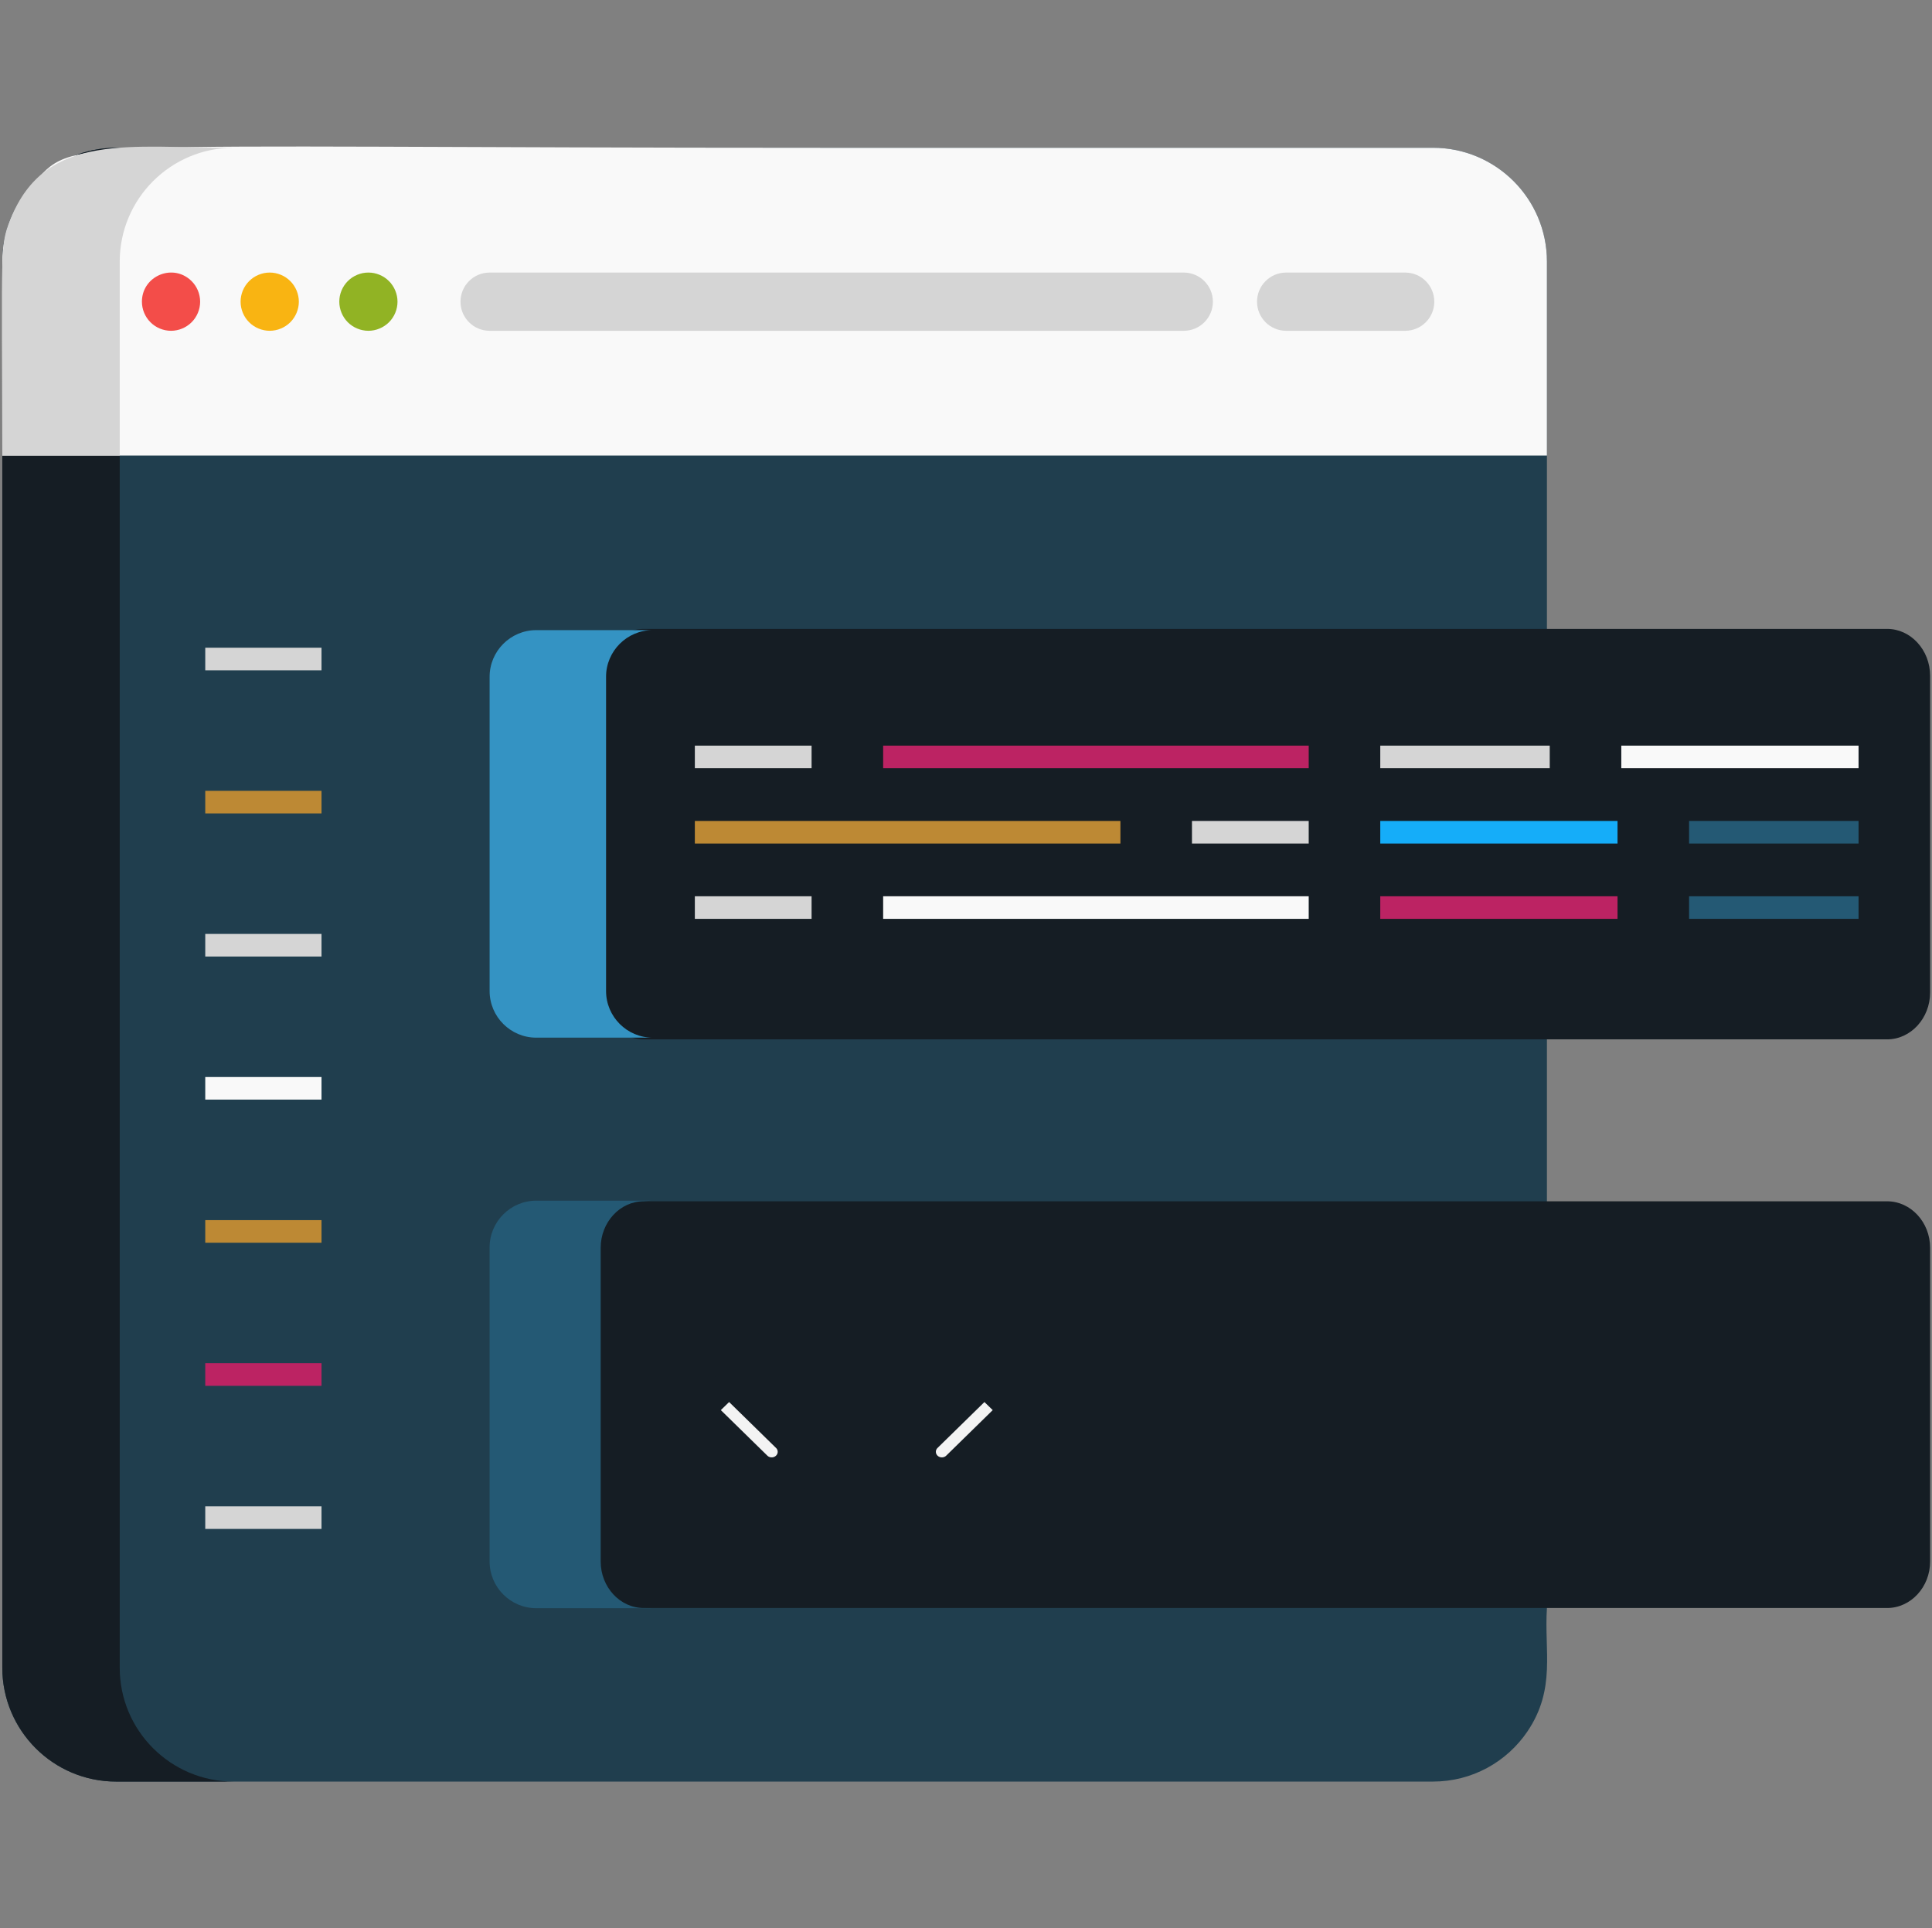 <svg width="513" height="512" viewBox="0 0 513 512" fill="none" xmlns="http://www.w3.org/2000/svg">
<rect x="0" y="0" width="513" height="512" fill="#808080" stroke="none"/>
<g opacity="0.95">
<g clip-path="url(#clip0_358_3294)">
<path d="M380.516 39.243C313.823 39.243 97.936 39.243 30.849 39.243C14.192 39.243 0.611 52.739 0.611 69.481C0.611 87.293 0.611 429.071 0.611 442.853C0.611 459.512 14.108 473.091 30.849 473.091C45.81 473.091 116.233 473.091 131.23 473.091C168.539 473.091 342.524 473.091 380.516 473.091C390.848 473.091 400.097 467.891 405.59 459.759C413.228 448.453 409.985 438.308 410.754 427.05V419.147C410.754 305.46 410.754 172.987 410.754 69.481C410.754 52.82 397.255 39.243 380.516 39.243Z" fill="#1B3B4C"/>
<path d="M31.79 442.853C31.79 355.384 31.79 157.318 31.79 69.481C31.79 52.781 45.328 39.243 62.028 39.243C42.726 39.243 50.149 39.243 30.85 39.243C14.151 39.243 0.612 52.78 0.612 69.481C0.612 88.471 0.612 424.016 0.612 442.853C0.612 459.512 14.109 473.091 30.85 473.091C50.149 473.091 42.726 473.091 62.028 473.091C45.393 473.091 31.79 459.615 31.79 442.853Z" fill="#10181F"/>
<rect x="54.501" y="324" width="30.87" height="6" fill="#C08930"/>
<rect x="54.501" y="362" width="30.87" height="6" fill="#BF1E62"/>
<rect x="54.501" y="400" width="30.87" height="6" fill="#D9D9D9"/>
<rect x="54.501" y="286" width="30.87" height="6" fill="white"/>
<rect x="54.501" y="248" width="30.87" height="6" fill="#D9D9D9"/>
<rect x="54.501" y="210" width="30.87" height="6" fill="#C08930"/>
<rect x="54.501" y="172" width="30.87" height="6" fill="#D9D9D9"/>
<path d="M410.754 69.481C410.754 52.781 397.216 39.243 380.516 39.243H219.755C11.543 39.243 20.338 36.091 8.466 49.15C3.586 54.52 0.611 61.653 0.611 69.481V120.976H219.755H410.754V69.481Z" fill="white"/>
<path d="M31.791 69.481C31.791 52.752 45.357 39.244 62.027 39.243C34.977 39.378 12.09 34.626 2.716 58.382C-0.004 65.274 0.495 65.244 0.614 120.976H31.792C31.791 112.771 31.791 82.324 31.791 69.481Z" fill="#D9D9D9"/>
<path d="M501.086 276H170.914C164.636 276 159.5 270.394 159.5 263.542V179.458C159.5 172.605 164.637 167 170.914 167H501.086C507.364 167 512.5 172.606 512.5 179.458V263.542C512.5 270.395 507.363 276 501.086 276Z" fill="#10181F"/>
<path d="M160.927 414.682V331.202C160.927 324.399 166.493 318.834 173.295 318.834H142.374C135.571 318.834 130.006 324.4 130.006 331.202V414.682C130.006 421.485 135.572 427.05 142.374 427.05H173.295C166.493 427.05 160.927 421.485 160.927 414.682Z" fill="#1F5773"/>
<path d="M501.086 427H170.914C164.636 427 159.5 421.445 159.5 414.657V331.343C159.5 324.554 164.637 319 170.914 319H501.086C507.364 319 512.5 324.555 512.5 331.343V414.657C512.5 421.446 507.363 427 501.086 427Z" fill="#10181F"/>
<path d="M160.927 263.179V179.699C160.927 172.896 166.493 167.331 173.295 167.331H142.374C135.571 167.331 130.006 172.897 130.006 179.699V263.179C130.006 269.982 135.572 275.547 142.374 275.547H173.295C166.493 275.547 160.927 269.982 160.927 263.179Z" fill="#3094C6"/>
<rect x="184.5" y="198" width="31" height="6" fill="#D9D9D9"/>
<rect x="234.5" y="198" width="113" height="6" fill="#BF1E62"/>
<rect x="366.5" y="198" width="45" height="6" fill="#D9D9D9"/>
<rect x="430.5" y="198" width="63" height="6" fill="white"/>
<rect x="184.5" y="218" width="113" height="6" fill="#C08930"/>
<rect x="316.5" y="218" width="31" height="6" fill="#D9D9D9"/>
<rect x="366.5" y="218" width="63" height="6" fill="#10AFFF"/>
<rect x="448.5" y="218" width="45" height="6" fill="#1F5773"/>
<rect x="184.5" y="238" width="31" height="6" fill="#D9D9D9"/>
<path d="M234.5 238H291H347.5V244H234.5V238Z" fill="white"/>
<rect x="366.5" y="238" width="63" height="6" fill="#BF1E62"/>
<rect x="448.5" y="238" width="45" height="6" fill="#1F5773"/>
<path d="M266.462 369.554L252.653 356.034C252.653 356.033 252.653 356.033 252.653 356.033C251.245 354.656 248.946 354.656 247.538 356.033L266.462 369.554ZM266.462 369.554C266.462 369.555 266.462 369.555 266.462 369.555C267.846 370.911 267.846 373.09 266.462 374.446M266.462 369.554V374.446M266.462 374.446L252.653 387.967C251.954 388.651 251.032 389 250.096 389C249.159 389 248.238 388.651 247.538 387.967C246.154 386.61 246.154 384.431 247.538 383.075L257.391 373.429L258.85 372L257.391 370.571L247.538 360.925C247.538 360.924 247.538 360.924 247.538 360.924C246.154 359.568 246.154 357.39 247.538 356.034L266.462 374.446Z" fill="#F9F9F9" stroke="#10181F" stroke-width="4"/>
<path d="M188.538 369.554L202.347 356.034C202.347 356.033 202.347 356.033 202.347 356.033C203.755 354.656 206.054 354.656 207.462 356.033L188.538 369.554ZM188.538 369.554C188.538 369.555 188.538 369.555 188.538 369.555C187.154 370.911 187.154 373.09 188.538 374.446M188.538 369.554V374.446M188.538 374.446L202.347 387.967C203.046 388.651 203.968 389 204.904 389C205.841 389 206.762 388.651 207.462 387.967C208.846 386.61 208.846 384.431 207.462 383.075L197.609 373.429L196.15 372L197.609 370.571L207.462 360.925C207.462 360.924 207.462 360.924 207.462 360.924C208.846 359.568 208.846 357.39 207.462 356.034L188.538 374.446Z" fill="#F9F9F9" stroke="#10181F" stroke-width="4"/>
<path d="M215.716 392.301C215.052 394.079 215.973 396.1 217.891 396.781C219.849 397.473 221.933 396.462 222.602 394.672L215.716 392.301ZM215.716 392.301C215.716 392.301 215.716 392.301 215.716 392.301L231.398 350.327C232.071 348.525 234.163 347.531 236.108 348.218L215.716 392.301ZM236.109 348.219C238.027 348.899 238.948 350.92 238.284 352.698C238.284 352.698 238.284 352.698 238.284 352.698L222.603 394.671L236.109 348.219Z" fill="#F9F9F9" stroke="#10181F" stroke-width="4"/>
<path d="M45.413 87.841C43.383 87.841 41.383 87.016 39.951 85.573C38.508 84.14 37.683 82.141 37.683 80.111C37.683 73.834 44.711 70.304 49.701 73.679C50.124 73.968 50.525 74.287 50.876 74.647C52.319 76.08 53.143 78.079 53.143 80.11C53.143 82.14 52.319 84.139 50.876 85.572C50.525 85.932 50.124 86.252 49.701 86.53C49.289 86.809 48.835 87.055 48.371 87.242C47.907 87.437 47.423 87.592 46.928 87.685C46.423 87.788 45.918 87.841 45.413 87.841Z" fill="#F94A46"/>
<path d="M71.612 87.841C71.107 87.841 70.601 87.789 70.107 87.686C69.612 87.593 69.128 87.438 68.664 87.243C68.19 87.057 67.747 86.81 67.324 86.531C66.901 86.253 66.51 85.933 66.149 85.573C64.706 84.14 63.882 82.141 63.882 80.111C63.882 78.08 64.706 76.081 66.149 74.648C66.51 74.288 66.901 73.969 67.324 73.68C67.747 73.401 68.19 73.165 68.664 72.968C69.128 72.783 69.612 72.628 70.107 72.525C71.097 72.329 72.128 72.329 73.127 72.525C73.622 72.628 74.106 72.783 74.57 72.968C75.044 73.164 75.488 73.401 75.91 73.68C76.332 73.969 76.724 74.288 77.085 74.648C78.518 76.081 79.353 78.08 79.353 80.111C79.353 82.141 78.518 84.14 77.085 85.573C76.725 85.933 76.333 86.253 75.91 86.531C75.487 86.81 75.044 87.056 74.57 87.243C74.106 87.438 73.622 87.593 73.127 87.686C72.622 87.788 72.117 87.841 71.612 87.841Z" fill="#FFB70D"/>
<path d="M97.823 87.841C97.318 87.841 96.813 87.789 96.308 87.686C95.813 87.593 95.329 87.438 94.865 87.243C94.402 87.057 93.948 86.81 93.525 86.531C93.102 86.253 92.711 85.933 92.35 85.573C90.918 84.14 90.093 82.141 90.093 80.111C90.093 79.606 90.145 79.1 90.237 78.595C90.34 78.111 90.484 77.617 90.68 77.153C90.876 76.689 91.113 76.235 91.391 75.823C91.669 75.39 91.999 74.999 92.349 74.647C92.71 74.287 93.101 73.968 93.524 73.679C93.947 73.4 94.4 73.164 94.864 72.967C95.328 72.782 95.813 72.627 96.307 72.524C97.306 72.328 98.337 72.328 99.326 72.524C99.821 72.627 100.305 72.782 100.769 72.967C101.244 73.163 101.687 73.4 102.109 73.679C102.532 73.968 102.923 74.287 103.284 74.647C103.644 74.998 103.964 75.39 104.242 75.823C104.52 76.235 104.768 76.689 104.953 77.153C105.149 77.617 105.293 78.111 105.396 78.595C105.499 79.1 105.55 79.606 105.55 80.111C105.55 82.151 104.726 84.14 103.283 85.573C102.922 85.933 102.531 86.253 102.108 86.531C101.685 86.81 101.242 87.056 100.768 87.243C100.304 87.438 99.82 87.593 99.325 87.686C98.833 87.788 98.328 87.841 97.823 87.841Z" fill="#92B620"/>
<path d="M314.325 87.84H130.005C125.736 87.84 122.275 84.38 122.275 80.11C122.275 75.84 125.736 72.38 130.005 72.38H314.325C318.594 72.38 322.055 75.841 322.055 80.11C322.055 84.379 318.594 87.84 314.325 87.84Z" fill="#D9D9D9"/>
<path d="M373.116 87.84H341.509C337.24 87.84 333.779 84.38 333.779 80.11C333.779 75.84 337.24 72.38 341.509 72.38H373.116C377.385 72.38 380.846 75.841 380.846 80.11C380.846 84.379 377.385 87.84 373.116 87.84Z" fill="#D9D9D9"/>
</g>
</g>
<defs>
<clipPath id="clip0_358_3294">
<rect width="511.999" height="511.999" fill="white" transform="translate(0.5)"/>
</clipPath>
</defs>
</svg>
